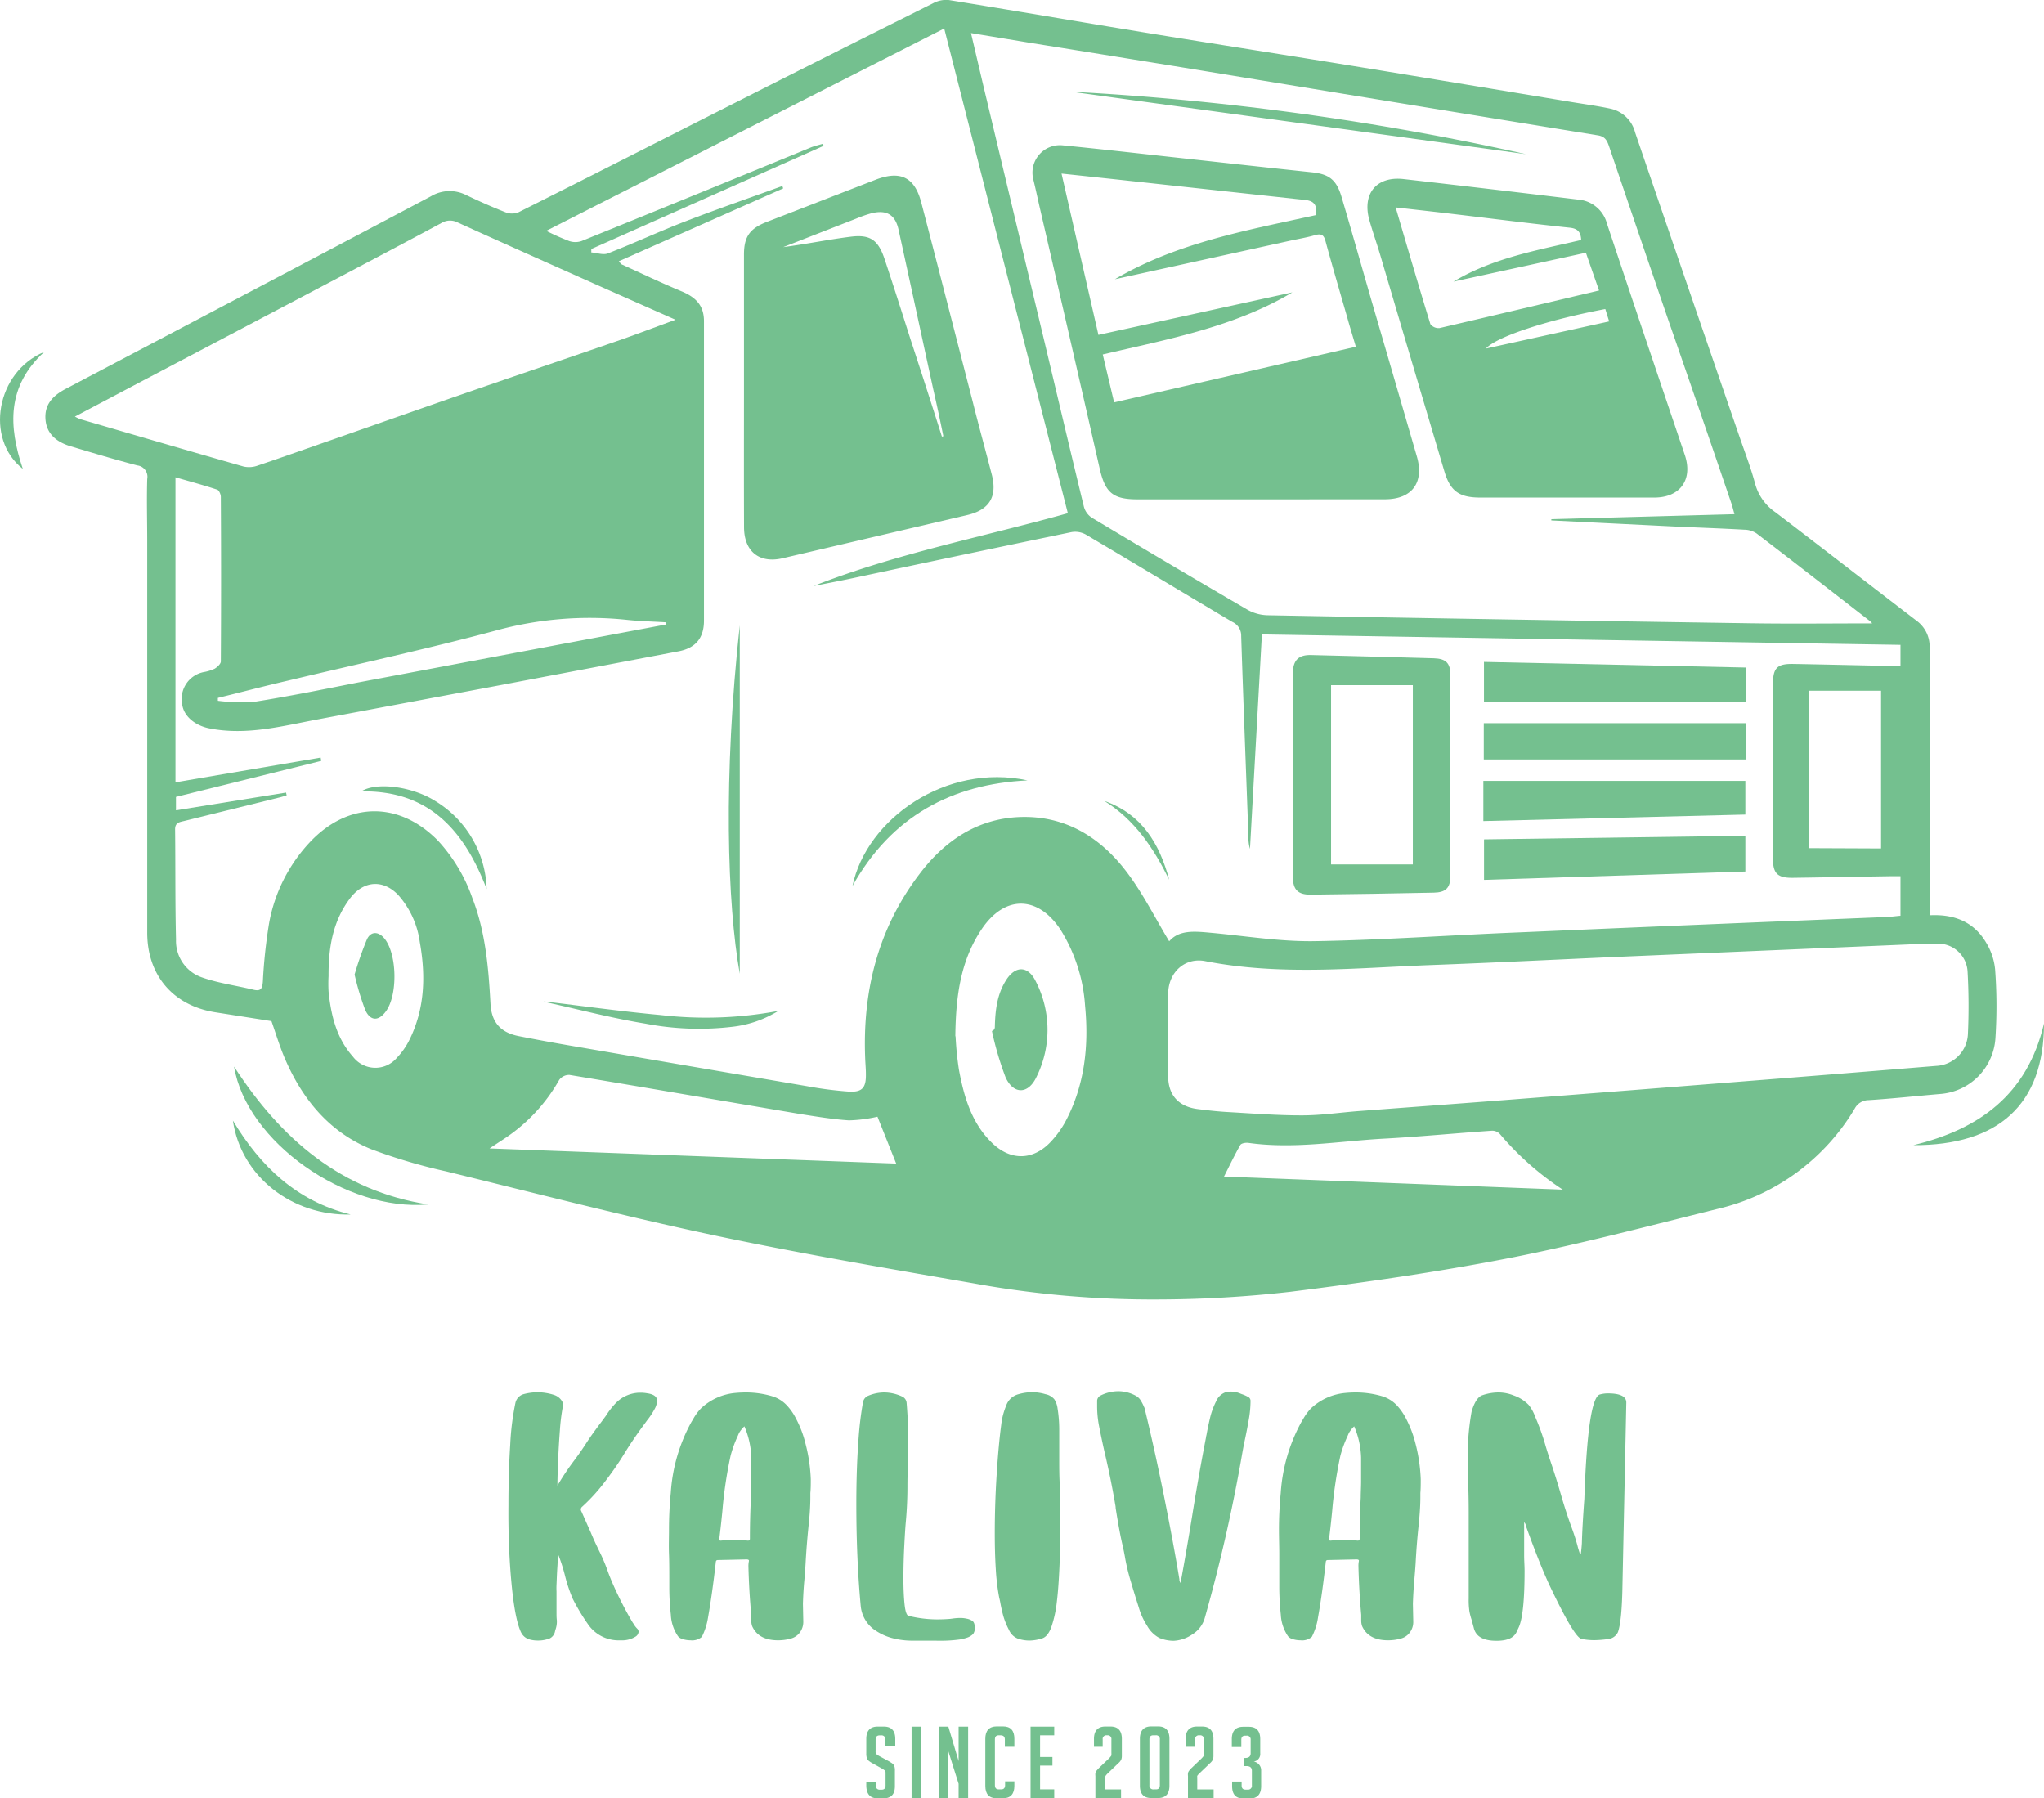 <svg xmlns="http://www.w3.org/2000/svg" viewBox="0 0 330.71 290.9"><defs><style>.cls-1{fill:#74c08f;}</style></defs><g id="Calque_2" data-name="Calque 2"><g id="Calque_1-2" data-name="Calque 1"><g id="EMfaaC"><path class="cls-1" d="M312.21,148.08c4.07-.21,7.18,1.12,9.14,4.43a10.17,10.17,0,0,1,1.45,4.33,79.8,79.8,0,0,1,.05,11.15,9.68,9.68,0,0,1-8.92,9c-3.87.33-7.73.75-11.6,1a2.54,2.54,0,0,0-2.24,1.36A35.06,35.06,0,0,1,278,195.56c-11.27,2.79-22.52,5.77-33.92,8-11.68,2.27-23.49,3.95-35.3,5.43a193.1,193.1,0,0,1-21.25,1.24,161.73,161.73,0,0,1-30.11-2.62c-14.13-2.45-28.28-4.86-42.3-7.84-14.35-3.06-28.57-6.74-42.83-10.23a90.13,90.13,0,0,1-12.24-3.62c-6.64-2.7-11-7.91-13.83-14.37-.94-2.11-1.59-4.35-2.3-6.35l-9.1-1.43c-6.82-1.08-11-6-11-12.87q0-31.62,0-63.25c0-3.38-.1-6.77,0-10.15a1.85,1.85,0,0,0-1.6-2.2c-3.59-.94-7.13-2-10.69-3.07-2.58-.74-4-2.2-4.17-4.36C7.17,65.5,8.49,64.08,10.47,63q11.41-6,22.79-12Q51.49,41.41,69.7,31.77a5.89,5.89,0,0,1,5.71-.22c2.09,1,4.22,1.95,6.39,2.8a2.82,2.82,0,0,0,2.08,0c11.38-5.71,22.73-11.49,34.1-17.24q16.45-8.33,33-16.59A4.5,4.5,0,0,1,153.48,0c10.5,1.7,21,3.5,31.48,5.22,11.7,1.91,23.41,3.73,35.11,5.64,11.43,1.86,22.85,3.77,34.28,5.66,2.07.34,4.15.62,6.2,1.06a5.25,5.25,0,0,1,4,3.84Q272.94,46,281.43,70.62c.88,2.56,1.87,5.1,2.56,7.71a8.22,8.22,0,0,0,3.28,4.56c7.66,5.84,15.27,11.75,22.92,17.61a5.14,5.14,0,0,1,2,4.48c0,13.7,0,27.4,0,41.1ZM46.28,128.23l.1.45c-.36.11-.71.23-1.08.32l-15.48,3.82c-.73.18-1.51.24-1.49,1.38.07,5.93,0,11.87.15,17.81a6.22,6.22,0,0,0,4.14,6.1c2.68.95,5.56,1.33,8.34,2,1.24.31,1.48-.14,1.57-1.31a83.94,83.94,0,0,1,1-9.39,25.82,25.82,0,0,1,6.64-13.19c6.2-6.56,14.46-6.62,20.75-.15a26.59,26.59,0,0,1,5.5,9.21c2.14,5.5,2.62,11.3,2.94,17.13.17,3,1.63,4.65,4.61,5.23,2.61.51,5.22,1,7.84,1.45q19.39,3.34,38.8,6.65a61.86,61.86,0,0,0,6.76.87c2.15.11,2.76-.64,2.73-2.8,0-.88-.09-1.77-.12-2.66-.43-10.93,2.12-21,8.83-29.8,4-5.28,9.27-8.88,16.1-9.16,7.34-.3,13.09,3.21,17.37,8.87,2.65,3.49,4.63,7.5,6.89,11.23,1.59-1.86,4.08-1.62,6.61-1.39,5.62.51,11.25,1.45,16.86,1.37,11.19-.18,22.37-1,33.56-1.44q29.18-1.26,58.36-2.44c1,0,1.95-.15,2.93-.23v-6.4h-1.73c-5.27.08-10.54.19-15.81.26-2.35,0-3.09-.72-3.09-3.07q0-14.16,0-28.3c0-2.58.68-3.27,3.24-3.23,5.21.09,10.42.22,15.64.32.58,0,1.17,0,1.75,0v-3.41l-103.32-1.69c-.65,11.71-1.29,23.2-1.93,34.7a6.58,6.58,0,0,1-.25-2c-.39-10.81-.82-21.61-1.17-32.42a2.44,2.44,0,0,0-1.45-2.31c-7.91-4.69-15.78-9.45-23.7-14.13a3.54,3.54,0,0,0-2.3-.39q-17.81,3.69-35.59,7.49c-2.05.43-4.11.82-6.16,1.23,13.32-5.25,27.37-7.92,41.15-11.78l-20-78.42L88.38,37.35A39.13,39.13,0,0,0,92.09,39a3.09,3.09,0,0,0,2,0q18.56-7.53,37.06-15.13c.65-.26,1.34-.41,2-.61l.1.34L95.67,40.29v.55c.9.07,1.93.45,2.68.16,4.23-1.65,8.35-3.57,12.58-5.2,5.18-2,10.43-3.81,15.65-5.71l.14.39-26.6,11.79c.25.28.34.45.47.51,3.23,1.47,6.43,3,9.7,4.36,2.4,1,3.61,2.38,3.61,4.83q0,24.23,0,48.44c0,2.91-1.45,4.51-4.29,5L81,110.84l-29.72,5.57c-5.75,1.09-11.44,2.61-17.41,1.43-2.24-.44-4.19-1.92-4.41-4A4.42,4.42,0,0,1,33,108.73a6.85,6.85,0,0,0,1.73-.54c.43-.26,1-.78,1-1.18q.08-13.32,0-26.63c0-.4-.29-1.06-.59-1.16-2.17-.72-4.39-1.32-6.75-2v49.35l23.49-4,.1.53-23.51,5.83v2.17ZM302.9,100.86a1.87,1.87,0,0,0-.25-.3c-6.13-4.75-12.25-9.52-18.41-14.23a3.61,3.61,0,0,0-2-.63c-3.93-.22-7.87-.35-11.8-.54L251,84.2V84l29.63-.81c-.22-.77-.34-1.3-.52-1.81Q275.11,66.7,270,52q-4.85-14.13-9.65-28.29c-.32-.93-.62-1.62-1.81-1.81q-27.54-4.47-55.09-9Q185.3,9.91,167.1,7l-10-1.65c.91,3.85,1.73,7.4,2.58,10.94Q164.33,35.8,169,55.33c2.12,8.89,4.21,17.78,6.37,26.65a3.09,3.09,0,0,0,1.25,1.76q12.54,7.52,25.17,14.88a6.93,6.93,0,0,0,3.26.92q39.09.72,78.19,1.3C289.78,100.94,296.32,100.86,302.9,100.86ZM189,167.75h0v3.16c0,1.06,0,2.11,0,3.17,0,3.08,1.67,4.95,4.76,5.35,1.65.21,3.31.4,5,.49,4,.23,7.95.54,11.92.53,3.09,0,6.18-.47,9.27-.7,8-.61,16-1.19,24-1.81q20.57-1.59,41.12-3.22,14.1-1.11,28.18-2.27a5.39,5.39,0,0,0,5.15-5.17,97.71,97.71,0,0,0-.05-10,4.78,4.78,0,0,0-5.12-4.6c-1.11,0-2.22,0-3.33.07l-46.86,2c-10.57.46-21.15,1-31.72,1.39-12.11.47-24.24,1.73-36.31-.64-3.25-.64-5.88,1.73-6,5.07C188.88,163,189,165.37,189,167.75Zm-79.66-116L96.36,46c-7.44-3.32-14.88-6.63-22.3-10a2.68,2.68,0,0,0-2.63.08C66,39,60.47,41.91,55,44.8L22.34,62l-10.22,5.4a7.91,7.91,0,0,0,.81.4c8.82,2.57,17.65,5.16,26.49,7.68a4.05,4.05,0,0,0,2.23-.14c4-1.35,8.05-2.79,12.07-4.19,7.89-2.76,15.78-5.54,23.67-8.27,7.43-2.57,14.88-5.08,22.3-7.65C102.77,54.17,105.81,53,109.3,51.73Zm45.27,115.92a51.28,51.28,0,0,0,.54,5.39c.81,4.33,2,8.54,5.28,11.77,3.09,3.07,6.85,2.95,9.75-.29a15.74,15.74,0,0,0,2.21-3.1c3.11-5.87,3.8-12.21,3.17-18.71a26.46,26.46,0,0,0-4-12.36c-3.67-5.52-9-5.57-12.71-.07C155.54,155.21,154.64,160.79,154.57,167.65Zm-12.64,13a23.48,23.48,0,0,1-4.61.59c-2.59-.17-5.17-.6-7.74-1-12.49-2.11-25-4.28-37.49-6.35a2,2,0,0,0-1.65.8,27.7,27.7,0,0,1-8.88,9.51l-2.4,1.58L145,188.25Zm110.88,11.8a47.1,47.1,0,0,1-10.17-9,1.72,1.72,0,0,0-1.27-.54c-6,.41-11.93,1-17.9,1.31-7.17.43-14.31,1.68-21.53.66-.42-.06-1.14.06-1.3.34-.92,1.6-1.71,3.27-2.64,5.11Zm51.5-55.2V111.75H292.72v25.47ZM53.16,157.91a23.13,23.13,0,0,0,0,2.5c.4,3.85,1.27,7.54,3.94,10.54a4.55,4.55,0,0,0,7.11.19,11.73,11.73,0,0,0,1.92-2.68c2.61-5.12,2.78-10.53,1.79-16.05a14.35,14.35,0,0,0-3.48-7.6c-2.44-2.56-5.54-2.35-7.72.42C53.82,149,53.14,153.35,53.16,157.91Zm54.52-56.86v-.37c-2.07-.13-4.15-.17-6.2-.39A57.32,57.32,0,0,0,80.28,102c-11.16,3-22.49,5.44-33.74,8.13C42.77,111,39,112,35.25,112.91l0,.47a30.47,30.47,0,0,0,5.87.17c5.57-.88,11.1-2,16.65-3.1l35.27-6.65Z"/><path class="cls-1" d="M37.87,172.56c7.63,11.78,17.36,20.11,31.4,22.31C56,196.05,39.86,184.7,37.87,172.56Z"/><path class="cls-1" d="M330.71,165.59c0,13.15-7.42,19.73-21.14,19.68C320.16,182.72,328,177.16,330.71,165.59Z"/><path class="cls-1" d="M37.68,181.29c4.46,7.44,10.37,13.07,19.06,15.2C47.29,196.76,39,190.37,37.68,181.29Z"/><path class="cls-1" d="M3.69,75.86C-2.5,71-.6,60.16,7.15,56.94,1.09,62.51,1.36,68.93,3.69,75.86Z"/><path class="cls-1" d="M120.37,63.2v-22c0-2.89.92-4.21,3.65-5.28l17.66-6.85c4-1.53,6.3-.41,7.37,3.67,2.8,10.71,5.54,21.44,8.31,32.17,1,4,2.09,7.92,3.11,11.89.91,3.54-.38,5.68-3.94,6.52q-15,3.51-29.92,7c-3.76.87-6.21-1.09-6.23-5C120.35,78,120.37,70.58,120.37,63.2Zm32,7.45.26-.08C152.11,68,151.57,65.49,151,63c-1.87-8.6-3.72-17.2-5.61-25.8-.53-2.46-1.93-3.3-4.4-2.69a20.76,20.76,0,0,0-2.51.88l-11.76,4.59c3.72-.48,7.35-1.24,11-1.69,3.12-.38,4.39.59,5.41,3.65,1.43,4.3,2.81,8.63,4.2,13Q149.89,62.73,152.4,70.65Z"/><path class="cls-1" d="M209.18,125.44c0-5.48,0-11,0-16.46,0-2.15.9-3.07,3-3q9.9.24,19.78.52c2,.06,2.71.78,2.71,2.73q0,16.22,0,32.43c0,2-.73,2.72-2.71,2.76q-10,.21-19.95.32c-2,0-2.82-.81-2.82-2.81,0-5.49,0-11,0-16.47Zm6.18-14.59v29h13.23v-29Z"/><path class="cls-1" d="M282.45,108v5.63H240.1v-6.54Z"/><path class="cls-1" d="M240,132.84v-6.5h42.39v5.45Z"/><path class="cls-1" d="M282.39,141l-42.28,1.35V135.8l42.28-.58Z"/><path class="cls-1" d="M282.46,117v5.87H240.07V117Z"/><path class="cls-1" d="M119.69,101.18v56.36C117.67,146.22,117,125.64,119.69,101.18Z"/><path class="cls-1" d="M87.92,162c6.3.75,12.65,1.64,19,2.22a63.31,63.31,0,0,0,19-.67,17.93,17.93,0,0,1-7.42,2.57,45.83,45.83,0,0,1-14.08-.51c-5.39-.88-10.7-2.28-16-3.45C88.2,162.1,88,162,87.92,162Z"/><path class="cls-1" d="M166.25,126.26c-12.26.59-22,5.8-28.32,17.07C140.19,132.51,153.06,123.41,166.25,126.26Z"/><path class="cls-1" d="M78.74,143.84c-3.57-9.33-9.22-16-20.29-15.8,2.41-1.55,8.21-.83,12,1.57A17.23,17.23,0,0,1,78.74,143.84Z"/><path class="cls-1" d="M189.17,142.33c-2.5-5.07-5.55-9.69-10.5-12.75C184.74,131.7,187.6,136.48,189.17,142.33Z"/><path class="cls-1" d="M204.06,80.79h-20c-4,0-5.25-1.08-6.14-5q-4.83-21.21-9.74-42.4c-.33-1.46-.64-2.92-1-4.38a4.44,4.44,0,0,1,4.71-5.5c5.84.57,11.68,1.24,17.52,1.88,7.6.83,15.2,1.68,22.81,2.48,2.77.29,4,1.15,4.84,4,1.76,5.94,3.43,11.91,5.16,17.86,2.34,8,4.66,16,7,24.05,1.26,4.24-.71,7-5.16,7ZM177.72,54.18,209.1,47.3c-9.44,5.63-20.09,7.56-30.68,10.05.62,2.63,1.21,5.09,1.84,7.75l39.11-9c-.52-1.77-1-3.3-1.42-4.84-1.18-4.09-2.38-8.18-3.5-12.28-.27-1-.69-1.21-1.66-.94-1.38.4-2.81.63-4.21.94l-28.2,6.2c10.1-5.94,21.45-7.93,32.54-10.38.37-2.51-1.32-2.4-2.8-2.56L180.36,29l-8.61-.92C173.76,36.88,175.72,45.43,177.72,54.18Z"/><path class="cls-1" d="M253.53,80.5q-7,0-14,0c-3.41,0-4.88-1-5.84-4.26q-5.21-17.49-10.38-35c-.55-1.86-1.2-3.68-1.73-5.54-1.25-4.33,1.1-7.23,5.52-6.73q14.12,1.61,28.22,3.32A5.23,5.23,0,0,1,260,36.18c4.16,12.5,8.39,25,12.6,37.44,1.33,4-.77,6.88-4.95,6.88C263,80.51,258.24,80.5,253.53,80.5ZM258.72,47c-.75-2.15-1.45-4.14-2.13-6.11l-21.42,4.67c6.39-3.84,13.61-5.08,20.66-6.73-.07-1.35-.61-1.88-1.94-2-6.28-.66-12.55-1.47-18.82-2.21-3-.36-6-.69-9.26-1.06,1.91,6.49,3.72,12.7,5.62,18.88a1.68,1.68,0,0,0,1.47.64C241.42,51.1,249.92,49.08,258.72,47Zm1,3c-9.61,1.81-17.72,4.55-19.29,6.39L260.36,52C260.12,51.27,259.94,50.65,259.73,50Z"/><path class="cls-1" d="M173.33,14.84a447.15,447.15,0,0,1,73.56,10.1Z"/><path class="cls-1" d="M160.49,166.8a.65.65,0,0,0,.47-.61c.06-2.68.34-5.31,1.85-7.66s3.52-2.26,4.73.16a17.15,17.15,0,0,1,.17,15.52c-1.31,2.83-3.7,2.92-5,.12a51.05,51.05,0,0,1-2.22-7.53Z"/><path class="cls-1" d="M57.37,157.67a54.64,54.64,0,0,1,2-5.7c.64-1.37,1.92-1.29,2.88-.07,2,2.54,2.11,9.06.2,11.7-1.18,1.64-2.54,1.64-3.37-.24A42.57,42.57,0,0,1,57.37,157.67Z"/></g><path class="cls-1" d="M87.05,265.42a5.1,5.1,0,0,1-1.35-.17,2.19,2.19,0,0,1-1.4-1.16q-1-2.1-1.55-8t-.49-12.52q0-5.28.29-9.83a42.71,42.71,0,0,1,.84-6.76,1.88,1.88,0,0,1,1.31-1.42,8.72,8.72,0,0,1,2.25-.31,8.84,8.84,0,0,1,2.72.44,2.35,2.35,0,0,1,1.19.89,1.15,1.15,0,0,1,.23.67,2.34,2.34,0,0,1-.06.5,31.84,31.84,0,0,0-.44,3.6c-.12,1.6-.22,3.24-.29,4.91s-.11,3-.11,3.86v.23l.25-.42a41.3,41.3,0,0,1,2.46-3.64c.63-.84,1.3-1.79,2-2.88s1.47-2.11,2.12-3c.34-.43.66-.88,1-1.34A12.74,12.74,0,0,1,99.63,227a5.51,5.51,0,0,1,4-1.68,5.92,5.92,0,0,1,1.1.1c1.06.15,1.59.56,1.59,1.21a3.1,3.1,0,0,1-.42,1.35,11.89,11.89,0,0,1-1.23,1.85l-.29.4c-1.26,1.69-2.39,3.34-3.37,4.95s-1.92,2.94-3,4.36a29.29,29.29,0,0,1-3.81,4.22.6.6,0,0,0-.23.44.71.71,0,0,0,.11.35l1,2.25.5,1.12c.47,1.14,1,2.26,1.54,3.36a27.18,27.18,0,0,1,1.18,2.83c.27.75.56,1.48.88,2.2a58.08,58.08,0,0,0,3.2,6.23l.09.12a3.86,3.86,0,0,0,.6.81.73.73,0,0,1,.25.52,1,1,0,0,1-.5.8,4.1,4.1,0,0,1-2.14.6l-.52,0a6,6,0,0,1-5.06-2.66,32.58,32.58,0,0,1-2.44-4.08,25,25,0,0,1-1.25-3.75,27.29,27.29,0,0,0-1.12-3.46,4.86,4.86,0,0,0-.06.88c0,.58-.06,1.25-.1,2s-.06,1.45-.09,2.08,0,1,0,1.07l0,.83c0,.45,0,.88,0,1.31s0,.86,0,1.29,0,.87.06,1.3v.16a3.9,3.9,0,0,1-.21,1.25,2.66,2.66,0,0,0-.1.38,1.61,1.61,0,0,1-1.32,1.24A5.1,5.1,0,0,1,87.05,265.42Z"/><path class="cls-1" d="M125.88,265.38q-3.15,0-4.18-2.27a2.82,2.82,0,0,1-.15-.92v-.93q-.36-3.84-.46-7.89a4.12,4.12,0,0,1,.09-.86c0-.15-.14-.22-.4-.22l-4.6.1a.39.39,0,0,0-.28.08.52.52,0,0,0-.09.29q-.57,5.08-1.25,8.91a10.54,10.54,0,0,1-1,3.15,2.38,2.38,0,0,1-1.84.56,4.28,4.28,0,0,1-1.19-.17,1.58,1.58,0,0,1-.83-.48,6.67,6.67,0,0,1-1.16-3.49,40.16,40.16,0,0,1-.25-4.4l0-1.29c0-1.44,0-2.82-.05-4.15s0-2.62,0-3.88c0-2,.09-4,.29-6a27.36,27.36,0,0,1,3.33-11.45l.29-.48a8.23,8.23,0,0,1,1.25-1.72,9.3,9.3,0,0,1,5.7-2.52c.54-.05,1.09-.07,1.63-.07a14.85,14.85,0,0,1,4.26.63,5.35,5.35,0,0,1,2.31,1.45,9.12,9.12,0,0,1,1.52,2.21,16.92,16.92,0,0,1,1.48,3.9,26.42,26.42,0,0,1,.88,5.85c0,.81,0,1.56-.07,2.22l0,.63c0,1.51-.11,3-.27,4.51q-.33,3.14-.5,6.27c-.05.9-.12,1.8-.2,2.71-.12,1.26-.19,2.54-.23,3.83l.06,2.89a2.89,2.89,0,0,1-.56,1.74,2.72,2.72,0,0,1-1.53,1A7.59,7.59,0,0,1,125.88,265.38ZM121,249.25a.29.29,0,0,0,.33-.32q0-3.35.17-6.66c0-.86.06-1.73.06-2.6l0-2.54,0-1.29a13.82,13.82,0,0,0-1.12-5.08,4.84,4.84,0,0,0-.88,1.1l-.23.54a18.83,18.83,0,0,0-1.12,3.11,69.11,69.11,0,0,0-1.33,8.93c-.14,1.45-.31,3-.5,4.51q0,.3.18.3h.09a19.45,19.45,0,0,1,2-.11C119.38,249.14,120.16,249.18,121,249.25Z"/><path class="cls-1" d="M151.35,265.44c-.57,0-1.15,0-1.73,0s-.91,0-1.36,0c-.23,0-.46,0-.68,0a12.69,12.69,0,0,1-3-.36,9,9,0,0,1-2.8-1.2,5.34,5.34,0,0,1-2.52-4.06q-.71-7.67-.71-16.45,0-6,.38-10.87a54.28,54.28,0,0,1,.7-5.64,1.39,1.39,0,0,1,.88-1.06,6.71,6.71,0,0,1,2.54-.52,7,7,0,0,1,2.89.65,1.23,1.23,0,0,1,.75,1.08c.18,2.19.27,4.25.27,6.16v.73c0,1.1,0,2.19-.06,3.29s-.08,2.19-.08,3.29q0,2.91-.27,5.83c-.07.76-.15,2-.24,3.76s-.14,3.52-.14,5.29c0,1.6.06,3,.18,4.16s.33,1.8.63,1.9a19.34,19.34,0,0,0,4.71.58q.83,0,1.68-.06a6.82,6.82,0,0,0,.79-.08,8.69,8.69,0,0,1,1.23-.09,4.49,4.49,0,0,1,1,.11,2.4,2.4,0,0,1,1,.41,1,1,0,0,1,.25.44,2.53,2.53,0,0,1,.08.63,1.61,1.61,0,0,1-.27,1,2.58,2.58,0,0,1-1,.6,8.44,8.44,0,0,1-1.1.28A23.6,23.6,0,0,1,151.35,265.44Z"/><path class="cls-1" d="M166.57,265.42a5.94,5.94,0,0,1-1.77-.27,2.61,2.61,0,0,1-1.56-1.46,12.39,12.39,0,0,1-.9-2.21c-.19-.69-.36-1.43-.5-2.22-.05-.28-.12-.57-.19-.87a35.22,35.22,0,0,1-.54-4.59c-.11-1.79-.16-3.69-.16-5.72q0-4.79.31-9.6t.73-7.95a11.31,11.31,0,0,1,.29-1.59,12.27,12.27,0,0,1,.52-1.55,2.86,2.86,0,0,1,2-1.83,8,8,0,0,1,2.21-.32,7.5,7.5,0,0,1,2.14.32,2.47,2.47,0,0,1,1.44.83,3.56,3.56,0,0,1,.52,1.48,21.9,21.9,0,0,1,.27,3.39c0,.68,0,1.36,0,2,0,.49,0,1,0,1.5l0,1.27c0,1.53,0,3,.11,4.56,0,.33,0,.66,0,1s0,.56,0,.85c0,.46,0,.92,0,1.37l0,4.92c0,1.54,0,3.23-.09,5.08s-.2,3.6-.4,5.27a19.11,19.11,0,0,1-.9,4.17c-.41,1.1-.95,1.72-1.63,1.86A6.69,6.69,0,0,1,166.57,265.42Z"/><path class="cls-1" d="M189.91,265.46a6.12,6.12,0,0,1-2.33-.46,4.93,4.93,0,0,1-2-2,11.19,11.19,0,0,1-1.22-2.57c-.14-.45-.27-.88-.41-1.31-.35-1.1-.68-2.2-1-3.29a34,34,0,0,1-.86-3.48q-.22-1.33-.54-2.67-.21-.93-.39-1.89c-.24-1.26-.45-2.53-.65-3.79,0-.32-.09-.64-.14-1q-.64-3.68-1.46-7.22-.6-2.56-1.1-5.14a16.64,16.64,0,0,1-.3-3.15c0-.3,0-.61,0-.91a1,1,0,0,1,.57-.81,6.54,6.54,0,0,1,2.87-.69,6,6,0,0,1,2.81.73,2.15,2.15,0,0,1,.82.79,6.68,6.68,0,0,1,.51,1l.09.19q1.74,7.18,3.24,14.71t2.4,13a.5.5,0,0,1,0,.12,1,1,0,0,0,.19.48q1-5.43,1.89-10.93,1-6.27,2.23-12.64c0-.12.05-.26.08-.41.13-.74.31-1.62.55-2.64a12.13,12.13,0,0,1,1-2.76,2.6,2.6,0,0,1,1.59-1.49,3.63,3.63,0,0,1,.8-.09,4,4,0,0,1,1.58.34l.21.08a5.58,5.58,0,0,1,.92.4.72.72,0,0,1,.47.62v.08a17.34,17.34,0,0,1-.28,3c-.19,1.08-.39,2.13-.61,3.16-.16.76-.3,1.47-.42,2.14a259.91,259.91,0,0,1-6.1,26.83,4.58,4.58,0,0,1-2,2.63A5.85,5.85,0,0,1,189.91,265.46Z"/><path class="cls-1" d="M224.57,265.38c-2.09,0-3.49-.76-4.18-2.27a2.82,2.82,0,0,1-.15-.92v-.93q-.35-3.84-.45-7.89a4.11,4.11,0,0,1,.08-.86c0-.15-.13-.22-.4-.22l-4.6.1a.39.39,0,0,0-.28.08.52.52,0,0,0-.09.29c-.38,3.39-.79,6.36-1.25,8.91a10,10,0,0,1-1,3.15,2.36,2.36,0,0,1-1.83.56,4.3,4.3,0,0,1-1.2-.17,1.58,1.58,0,0,1-.82-.48,6.77,6.77,0,0,1-1.17-3.49,42.81,42.81,0,0,1-.25-4.4l0-1.29c0-1.44,0-2.82,0-4.15s-.05-2.62-.05-3.88q0-3,.29-6a27.66,27.66,0,0,1,3.33-11.45l.29-.48a8.61,8.61,0,0,1,1.25-1.72,9.35,9.35,0,0,1,5.71-2.52c.54-.05,1.08-.07,1.62-.07a15,15,0,0,1,4.27.63,5.47,5.47,0,0,1,2.31,1.45,9.41,9.41,0,0,1,1.52,2.21,17.89,17.89,0,0,1,1.48,3.9,26.91,26.91,0,0,1,.87,5.85c0,.81,0,1.56-.06,2.22l0,.63c0,1.51-.12,3-.27,4.51-.23,2.09-.39,4.18-.5,6.27-.06.9-.13,1.8-.21,2.71-.11,1.26-.19,2.54-.23,3.83l.06,2.89a2.83,2.83,0,0,1-.56,1.74,2.65,2.65,0,0,1-1.53,1A7.53,7.53,0,0,1,224.57,265.38Zm-4.91-16.13a.29.29,0,0,0,.33-.32q0-3.35.17-6.66c0-.86.06-1.73.06-2.6l0-2.54,0-1.29a13.82,13.82,0,0,0-1.12-5.08,5,5,0,0,0-.87,1.1l-.23.54a18.85,18.85,0,0,0-1.13,3.11,70.9,70.9,0,0,0-1.33,8.93c-.14,1.45-.31,3-.5,4.51,0,.2.06.3.19.3h.08a19.61,19.61,0,0,1,2-.11C218.07,249.14,218.86,249.18,219.66,249.25Z"/><path class="cls-1" d="M242.11,265.46c-2.14,0-3.36-.71-3.67-2.14l-.35-1.29a10.51,10.51,0,0,1-.34-1.3,12.37,12.37,0,0,1-.12-2.1c0-1,0-1.87,0-2.61s0-2.28,0-4.63,0-4.48,0-6.7q0-3.06-.14-6.12l0-1.69a40.41,40.41,0,0,1,.61-8.51c.47-1.59,1.08-2.47,1.83-2.67a8,8,0,0,1,2.52-.42,6.64,6.64,0,0,1,2.5.5,6.21,6.21,0,0,1,2.37,1.5,6.42,6.42,0,0,1,1.06,1.92,36.69,36.69,0,0,1,1.69,4.72c.26.88.54,1.75.83,2.61.6,1.76,1.15,3.54,1.67,5.34s1.09,3.58,1.75,5.36c.38,1.05.73,2.12,1,3.2l.31,1h.14l.05-.43q.08-.68.12-1.32.06-2.53.4-7.18.56-16.47,2.54-16.9a4.83,4.83,0,0,1,1.25-.17c2,0,3,.49,3,1.48l-.62,29.48q-.09,5.86-.73,7.66a2,2,0,0,1-1.66,1.14,18,18,0,0,1-2.17.17,10.53,10.53,0,0,1-2.1-.21q-1.18-.33-5-8.37c-1.1-2.31-2.43-5.63-4-10l0-.06a.78.78,0,0,0-.25-.44l0,3.17c0,.88,0,1.63,0,2.24,0,.82.07,1.64.07,2.44,0,4.73-.32,7.78-.94,9.14l-.29.62C245,265,243.88,265.46,242.11,265.46Z"/><path class="cls-1" d="M143.25,282.45v-1a.61.61,0,0,0-.68-.69h-.24q-.66,0-.66.69v1.91a.56.56,0,0,0,.13.44,3.1,3.1,0,0,0,.42.29l1.46.79a6.46,6.46,0,0,1,.68.42,1.13,1.13,0,0,1,.32.37,2.17,2.17,0,0,1,.11.83V289c0,1.3-.62,1.95-1.87,1.95H142c-1.23,0-1.84-.71-1.84-2.13v-.57h1.54v.62a.61.61,0,0,0,.69.68h.27c.41,0,.62-.23.62-.68v-2a.58.58,0,0,0-.13-.43,3.55,3.55,0,0,0-.42-.29l-1.47-.82a4,4,0,0,1-.69-.44,1,1,0,0,1-.32-.46,2.41,2.41,0,0,1-.09-.73v-2.36c0-1.32.61-2,1.84-2h1c1.23,0,1.85.66,1.85,2v1.12Z"/><path class="cls-1" d="M147.49,290.9V279.35H149V290.9Z"/><path class="cls-1" d="M155.1,284.93v-5.58h1.54V290.9H155.1v-2.3l-1.66-5.26v7.56H151.9V279.35h1.54Z"/><path class="cls-1" d="M164.12,288.2v.74c0,1.3-.62,2-1.85,2h-1c-1.23,0-1.85-.66-1.85-2v-7.63c0-1.31.62-2,1.85-2h1c1.23,0,1.85.65,1.85,2v1.3h-1.54v-1.19c0-.45-.24-.67-.7-.67h-.3c-.41,0-.61.22-.61.67v7.4c0,.45.2.68.61.68H162c.41,0,.62-.23.62-.68v-.62Z"/><path class="cls-1" d="M166.74,290.9V279.35h3.83v1.4h-2.29v3.51h2v1.39h-2v3.85h2.29v1.4Z"/><path class="cls-1" d="M181.38,289.51v1.39h-4.15v-3.56a2.21,2.21,0,0,1,0-.48,1.19,1.19,0,0,1,.17-.36,5.92,5.92,0,0,1,.43-.48l1.56-1.49a3.39,3.39,0,0,0,.28-.31,1.44,1.44,0,0,0,.15-.21.58.58,0,0,0,0-.19,1.86,1.86,0,0,0,0-.26v-2.14a.59.59,0,0,0-.66-.67h-.09a.59.59,0,0,0-.66.67v1.19H177v-1.28c0-1.32.62-2,1.85-2h.81c1.23,0,1.85.66,1.85,2v2.76a1.62,1.62,0,0,1-.09.57,1.72,1.72,0,0,1-.46.59l-1.71,1.64a2.74,2.74,0,0,0-.37.42.64.64,0,0,0-.05.23,2.45,2.45,0,0,0,0,.3v1.67Z"/><path class="cls-1" d="M186.28,290.9c-1.23,0-1.85-.66-1.85-2v-7.59c0-1.32.62-2,1.85-2h1.08c1.23,0,1.85.66,1.85,2v7.59c0,1.32-.62,2-1.85,2Zm.31-10.15c-.41,0-.62.22-.62.67v7.4a.61.61,0,0,0,.7.68h.38c.41,0,.61-.23.61-.68v-7.4a.6.6,0,0,0-.69-.67Z"/><path class="cls-1" d="M196.36,289.51v1.39h-4.15v-3.56a2.14,2.14,0,0,1,0-.48,1,1,0,0,1,.17-.36,4.44,4.44,0,0,1,.43-.48l1.56-1.49a3.39,3.39,0,0,0,.28-.31.83.83,0,0,0,.14-.21.41.41,0,0,0,0-.19,1.86,1.86,0,0,0,0-.26v-2.14a.59.59,0,0,0-.66-.67h-.1a.59.59,0,0,0-.66.67v1.19h-1.54v-1.28c0-1.32.62-2,1.85-2h.8c1.24,0,1.85.66,1.85,2v2.76a1.91,1.91,0,0,1-.08.57,1.85,1.85,0,0,1-.46.59l-1.71,1.64a2.24,2.24,0,0,0-.37.42.64.64,0,0,0,0,.23,2.45,2.45,0,0,0,0,.3v1.67Z"/><path class="cls-1" d="M202.84,285a1.43,1.43,0,0,1,1.21,1.47v2.51c0,1.3-.62,2-1.85,2h-1c-1.24,0-1.85-.66-1.85-2v-.74h1.54v.62c0,.45.2.68.61.68h.35a.61.61,0,0,0,.7-.68v-2.38q0-.75-.9-.75h-.42v-1.31h.22q.9,0,.9-.75v-2.19a.6.6,0,0,0-.69-.67h-.21c-.4,0-.61.22-.61.67v1.17h-1.54v-1.28c0-1.32.61-2,1.85-2h.9c1.23,0,1.85.66,1.85,2v2.3A1.22,1.22,0,0,1,202.84,285Z"/></g></g></svg>